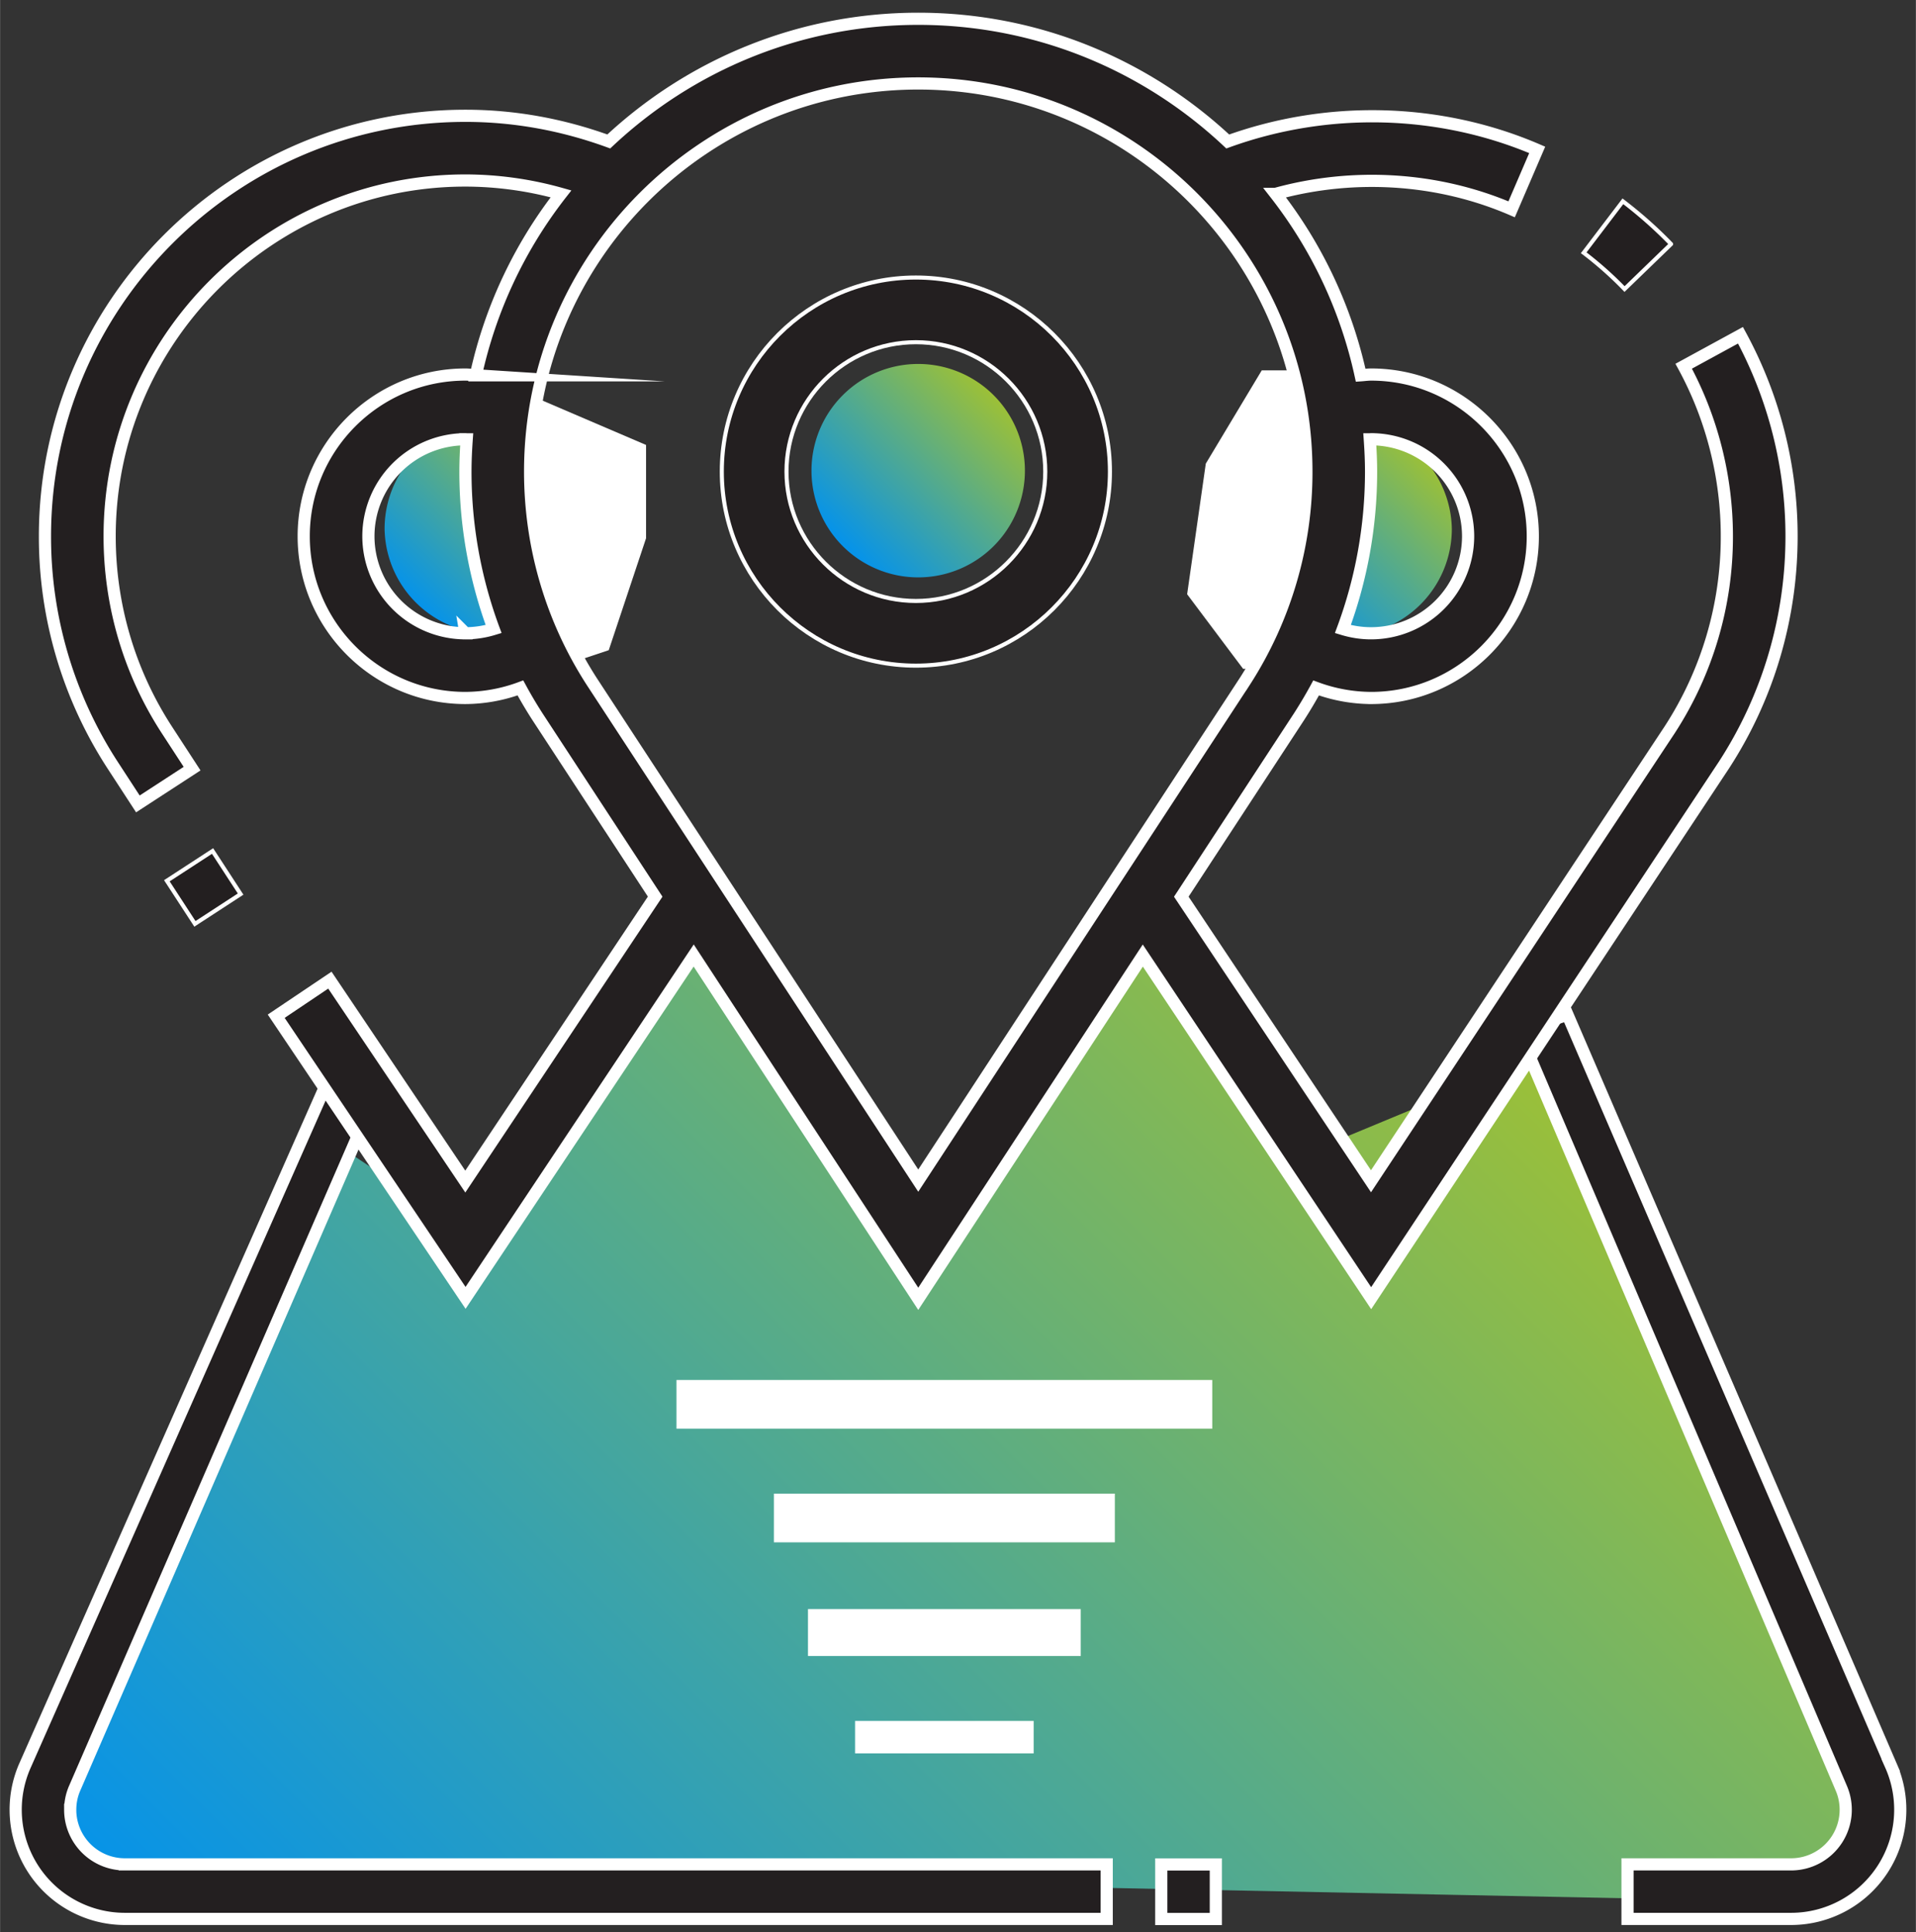 <svg xmlns="http://www.w3.org/2000/svg" xmlns:xlink="http://www.w3.org/1999/xlink" width="78.67" height="79.33" viewBox="0 0 118 119"><rect x="0" y="0" width="118" height="119" fill="#333333" stroke="none"/><defs><path id="7nnea" d="M1148.976 2220.992a6.572 6.572 0 0 0 6.572 6.572 6.573 6.573 0 0 0 0-13.146 6.572 6.572 0 0 0-6.572 6.574z"/><path id="7nnec" d="M1175.268 2224.577a6.574 6.574 0 0 0 13.148 0 6.575 6.575 0 0 0-13.148 0z"/><path id="7nnee" d="M1155.55 2270.633l-14.799-20.965L1128 2268l-9.001-6-8.998 22-8.001 18.001 1 5 99.886 1.999-.128-.292 10.243-1.707.999-5-11.423-26.443L1194 2257l-15.017 6.232-9.867-13.564z"/><path id="7nneg" d="M1122.682 2224.577a6.574 6.574 0 0 0 13.146 0 6.574 6.574 0 0 0-6.572-6.574 6.574 6.574 0 0 0-6.574 6.574z"/><path id="7nnei" d="M1130.743 2215.96l-1.15 4.597 1.15 6.895 2.298 5.746 3.448-1.15 2.298-6.895v-5.746z"/><path id="7nnej" d="M1176.71 2214.811l-3.448 5.746-1.149 8.045 3.448 4.596h2.298l2.3-5.746 1.148-8.044-1.149-4.597z"/><path id="7nnek" d="M1215.45 2300.72l-19.912-46.22-3 1 19.848 46.602a3.365 3.365 0 0 1-3.068 4.733h-10.08v3.36h10.08a6.727 6.727 0 0 0 6.131-9.475z"/><path id="7nnel" d="M1170.52 2310.2v-3.36h3.36v3.36z"/><path id="7nnem" d="M1103.32 2303.475c0-.48.098-.943.294-1.376l18.924-43.6-2-3-19.99 45.22a6.727 6.727 0 0 0 6.131 9.476h60.48v-3.36h-60.48a3.364 3.364 0 0 1-3.36-3.36z"/><path id="7nnen" d="M1155.405 2233c6.591 0 11.953-5.362 11.953-11.953 0-6.592-5.362-11.953-11.953-11.953-6.592 0-11.953 5.36-11.953 11.953 0 6.59 5.361 11.953 11.953 11.953zm0-19.922c4.395 0 7.97 3.574 7.97 7.969 0 4.395-3.575 7.969-7.97 7.969s-7.969-3.574-7.969-7.97c0-4.394 3.574-7.968 7.97-7.968z"/><path id="7nneo" d="M1201.918 2207.033a26.342 26.342 0 0 0-2.967-2.634l-2.413 3.171c.894.68 1.74 1.43 2.516 2.234z"/><path id="7nnep" d="M1201.918 2207.033a26.342 26.342 0 0 0-2.967-2.634l-2.413 3.171c.894.68 1.74 1.43 2.516 2.234l2.864-2.77z"/><path id="7nneq" d="M1109.272 2246.251l1.728 2.654 2.815-1.834-1.728-2.653z"/><path id="7nner" d="M1109.272 2246.251l1.728 2.654 2.815-1.834-1.728-2.653-2.815 1.833z"/><path id="7nnes" d="M1105.938 2239.136a25.794 25.794 0 0 1-4.174-14.105c0-14.28 11.618-25.898 25.898-25.898 3.045 0 6.002.552 8.829 1.58 4.99-4.68 11.695-7.556 19.06-7.556 7.368 0 14.072 2.876 19.063 7.558 6.142-2.223 13.043-2.071 19.06.517l-1.575 3.66c-4.571-1.967-9.763-2.268-14.54-.95a27.775 27.775 0 0 1 5.242 11.174c.214-.014.426-.046.64-.046 5.493 0 9.962 4.469 9.962 9.96 0 5.493-4.47 9.962-9.961 9.962a9.917 9.917 0 0 1-3.386-.618 28.088 28.088 0 0 1-1.042 1.758l-7.261 11.1 11.684 17.528 18.398-27.81a21.823 21.823 0 0 0 3.52-11.92c0-3.66-.92-7.281-2.658-10.473l3.497-1.907a25.937 25.937 0 0 1 3.146 12.38c0 5.028-1.443 9.905-4.173 14.106l-21.72 32.825-14.065-21.104-13.83 21.143-13.832-21.146-14.05 21.088-11.663-17.348 3.306-2.222 8.34 12.407 11.695-17.551-7.258-11.096a27.17 27.17 0 0 1-1.042-1.76 9.907 9.907 0 0 1-3.386.62c-5.492 0-9.961-4.47-9.961-9.961 0-5.492 4.469-9.961 9.96-9.961.216 0 .428.032.642.046a27.773 27.773 0 0 1 5.245-11.176 21.836 21.836 0 0 0-5.886-.822c-12.083 0-21.914 9.83-21.914 21.913 0 4.257 1.22 8.383 3.529 11.934l1.549 2.38-3.34 2.172zm21.724-8.128a5.97 5.97 0 0 0 1.736-.262 27.873 27.873 0 0 1-1.736-9.7c0-.668.032-1.33.078-1.986-.026 0-.052-.005-.078-.005a5.983 5.983 0 0 0-5.977 5.976 5.983 5.983 0 0 0 5.977 5.977zm55.78-11.953c-.026 0-.052.005-.078.005.046.657.078 1.318.078 1.987 0 3.339-.593 6.617-1.737 9.7.56.17 1.143.26 1.737.26a5.983 5.983 0 0 0 5.977-5.976 5.983 5.983 0 0 0-5.977-5.976zm-27.89-21.914c-13.182 0-23.906 10.723-23.906 23.906 0 4.603 1.31 9.072 3.79 12.92l20.116 30.754 20.12-30.76a23.798 23.798 0 0 0 3.786-12.914c0-13.183-10.724-23.906-23.906-23.906z"/><path id="7nnet" d="M1107.487 2241.517l-1.55-2.381a25.794 25.794 0 0 1-4.173-14.105c0-14.28 11.618-25.898 25.898-25.898 3.045 0 6.002.552 8.829 1.58 4.99-4.68 11.695-7.556 19.06-7.556 7.368 0 14.072 2.876 19.063 7.558 6.142-2.223 13.043-2.071 19.06.517l-1.575 3.66c-4.571-1.967-9.763-2.268-14.54-.95a27.775 27.775 0 0 1 5.242 11.174c.214-.014.426-.046.64-.046 5.493 0 9.962 4.469 9.962 9.96 0 5.493-4.47 9.962-9.961 9.962a9.917 9.917 0 0 1-3.386-.618 28.088 28.088 0 0 1-1.042 1.758l-7.261 11.1 11.684 17.528 18.398-27.81a21.823 21.823 0 0 0 3.52-11.92c0-3.66-.92-7.281-2.658-10.473l3.497-1.907a25.937 25.937 0 0 1 3.146 12.38c0 5.028-1.443 9.905-4.173 14.106l-21.72 32.825-14.065-21.104-13.83 21.143-13.832-21.146-14.05 21.088-11.663-17.348 3.306-2.222 8.34 12.407 11.695-17.551-7.258-11.096a27.17 27.17 0 0 1-1.042-1.76 9.907 9.907 0 0 1-3.386.62c-5.492 0-9.961-4.47-9.961-9.961 0-5.492 4.469-9.961 9.96-9.961.216 0 .428.032.642.046a27.773 27.773 0 0 1 5.245-11.176 21.836 21.836 0 0 0-5.886-.822c-12.083 0-21.914 9.83-21.914 21.913 0 4.257 1.22 8.383 3.529 11.934l1.549 2.38zm20.175-10.51a5.97 5.97 0 0 0 1.736-.261 27.873 27.873 0 0 1-1.736-9.7c0-.668.032-1.33.078-1.986-.026 0-.052-.005-.078-.005a5.983 5.983 0 0 0-5.977 5.976 5.983 5.983 0 0 0 5.977 5.977zm55.78-11.952c-.026 0-.052.005-.078.005.046.657.078 1.318.078 1.987 0 3.339-.593 6.617-1.737 9.7.56.17 1.143.26 1.737.26a5.983 5.983 0 0 0 5.977-5.976 5.983 5.983 0 0 0-5.977-5.976zm-27.89-21.914c-13.182 0-23.906 10.723-23.906 23.906 0 4.603 1.31 9.072 3.79 12.92l20.116 30.754 20.12-30.76a23.798 23.798 0 0 0 3.786-12.914c0-13.183-10.724-23.906-23.906-23.906z"/><path id="7nneu" d="M1148.76 2294v-2.89h16.8v2.89z"/><path id="7nnev" d="M1140.66 2280v-3h33v3z"/><path id="7nnew" d="M1146.66 2287v-3h21v3z"/><path id="7nnex" d="M1151.66 2300v-2h11v2z"/><linearGradient id="7nneb" x1="1150.9" x2="1160.2" y1="2225.64" y2="2216.34" gradientUnits="userSpaceOnUse"><stop offset="0" stop-color="#0693e9"/><stop offset=".01" stop-color="#0693e9"/><stop offset="1" stop-color="#9cc037"/><stop offset="1" stop-color="#9cc037"/></linearGradient><linearGradient id="7nned" x1="1177.19" x2="1186.49" y1="2229.22" y2="2219.93" gradientUnits="userSpaceOnUse"><stop offset="0" stop-color="#0693e9"/><stop offset=".01" stop-color="#0693e9"/><stop offset="1" stop-color="#9cc037"/><stop offset="1" stop-color="#9cc037"/></linearGradient><linearGradient id="7nnef" x1="1123.25" x2="1193.75" y1="2327.25" y2="2256.75" gradientUnits="userSpaceOnUse"><stop offset="0" stop-color="#0693e9"/><stop offset=".01" stop-color="#0693e9"/><stop offset="1" stop-color="#9cc037"/><stop offset="1" stop-color="#9cc037"/></linearGradient><linearGradient id="7nneh" x1="1124.61" x2="1133.9" y1="2229.22" y2="2219.93" gradientUnits="userSpaceOnUse"><stop offset="0" stop-color="#0693e9"/><stop offset=".01" stop-color="#0693e9"/><stop offset="1" stop-color="#9cc037"/><stop offset="1" stop-color="#9cc037"/></linearGradient></defs><g><g transform="translate(-1099 -2192)"><use fill="url(#7nneb)" xlink:href="#7nnea"/></g><g transform="translate(-1099 -2192)"><use fill="url(#7nned)" xlink:href="#7nnec"/></g><g transform="translate(-1099 -2192)"><use fill="url(#7nnef)" xlink:href="#7nnee"/></g><g transform="translate(-1099 -2192)"><use fill="url(#7nneh)" xlink:href="#7nneg"/></g><g transform="translate(-1099 -2192)"><use fill="#fff" xlink:href="#7nnei"/></g><g transform="translate(-1099 -2192)"><use fill="#fff" xlink:href="#7nnej"/></g><g transform="translate(-1099 -2192)"><use fill="#231f20" xlink:href="#7nnek"/></g><g transform="translate(-1099 -2192)"><use fill="#fff" fill-opacity="0" stroke="#fff" stroke-miterlimit="50" stroke-width=".75" xlink:href="#7nnek"/></g><g transform="translate(-1099 -2192)"><use fill="#231f20" xlink:href="#7nnel"/><use fill="#fff" fill-opacity="0" stroke="#fff" stroke-miterlimit="50" stroke-width=".75" xlink:href="#7nnel"/></g><g transform="translate(-1099 -2192)"><use fill="#231f20" xlink:href="#7nnem"/></g><g transform="translate(-1099 -2192)"><use fill="#fff" fill-opacity="0" stroke="#fff" stroke-miterlimit="50" stroke-width=".75" xlink:href="#7nnem"/></g><g transform="translate(-1099 -2192)"><use fill="#231f20" xlink:href="#7nnen"/></g><g transform="translate(-1099 -2192)"><use fill="#fff" fill-opacity="0" stroke="#fff" stroke-miterlimit="50" stroke-width=".25" xlink:href="#7nnen"/></g><g transform="translate(-1099 -2192)"><use fill="#231f20" xlink:href="#7nneo"/></g><g transform="translate(-1099 -2192)"><use fill="#fff" fill-opacity="0" stroke="#fff" stroke-miterlimit="50" stroke-width=".25" xlink:href="#7nnep"/></g><g transform="translate(-1099 -2192)"><use fill="#231f20" xlink:href="#7nneq"/></g><g transform="translate(-1099 -2192)"><use fill="#fff" fill-opacity="0" stroke="#fff" stroke-miterlimit="50" stroke-width=".25" xlink:href="#7nner"/></g><g transform="translate(-1099 -2192)"><use fill="#231f20" xlink:href="#7nnes"/></g><g transform="translate(-1099 -2192)"><use fill="#fff" fill-opacity="0" stroke="#fff" stroke-miterlimit="50" stroke-width=".75" xlink:href="#7nnet"/></g><g transform="translate(-1099 -2192)"><use fill="#fff" xlink:href="#7nneu"/></g><g transform="translate(-1099 -2192)"><use fill="#fff" xlink:href="#7nnev"/></g><g transform="translate(-1099 -2192)"><use fill="#fff" xlink:href="#7nnew"/></g><g transform="translate(-1099 -2192)"><use fill="#fff" xlink:href="#7nnex"/></g></g></svg>